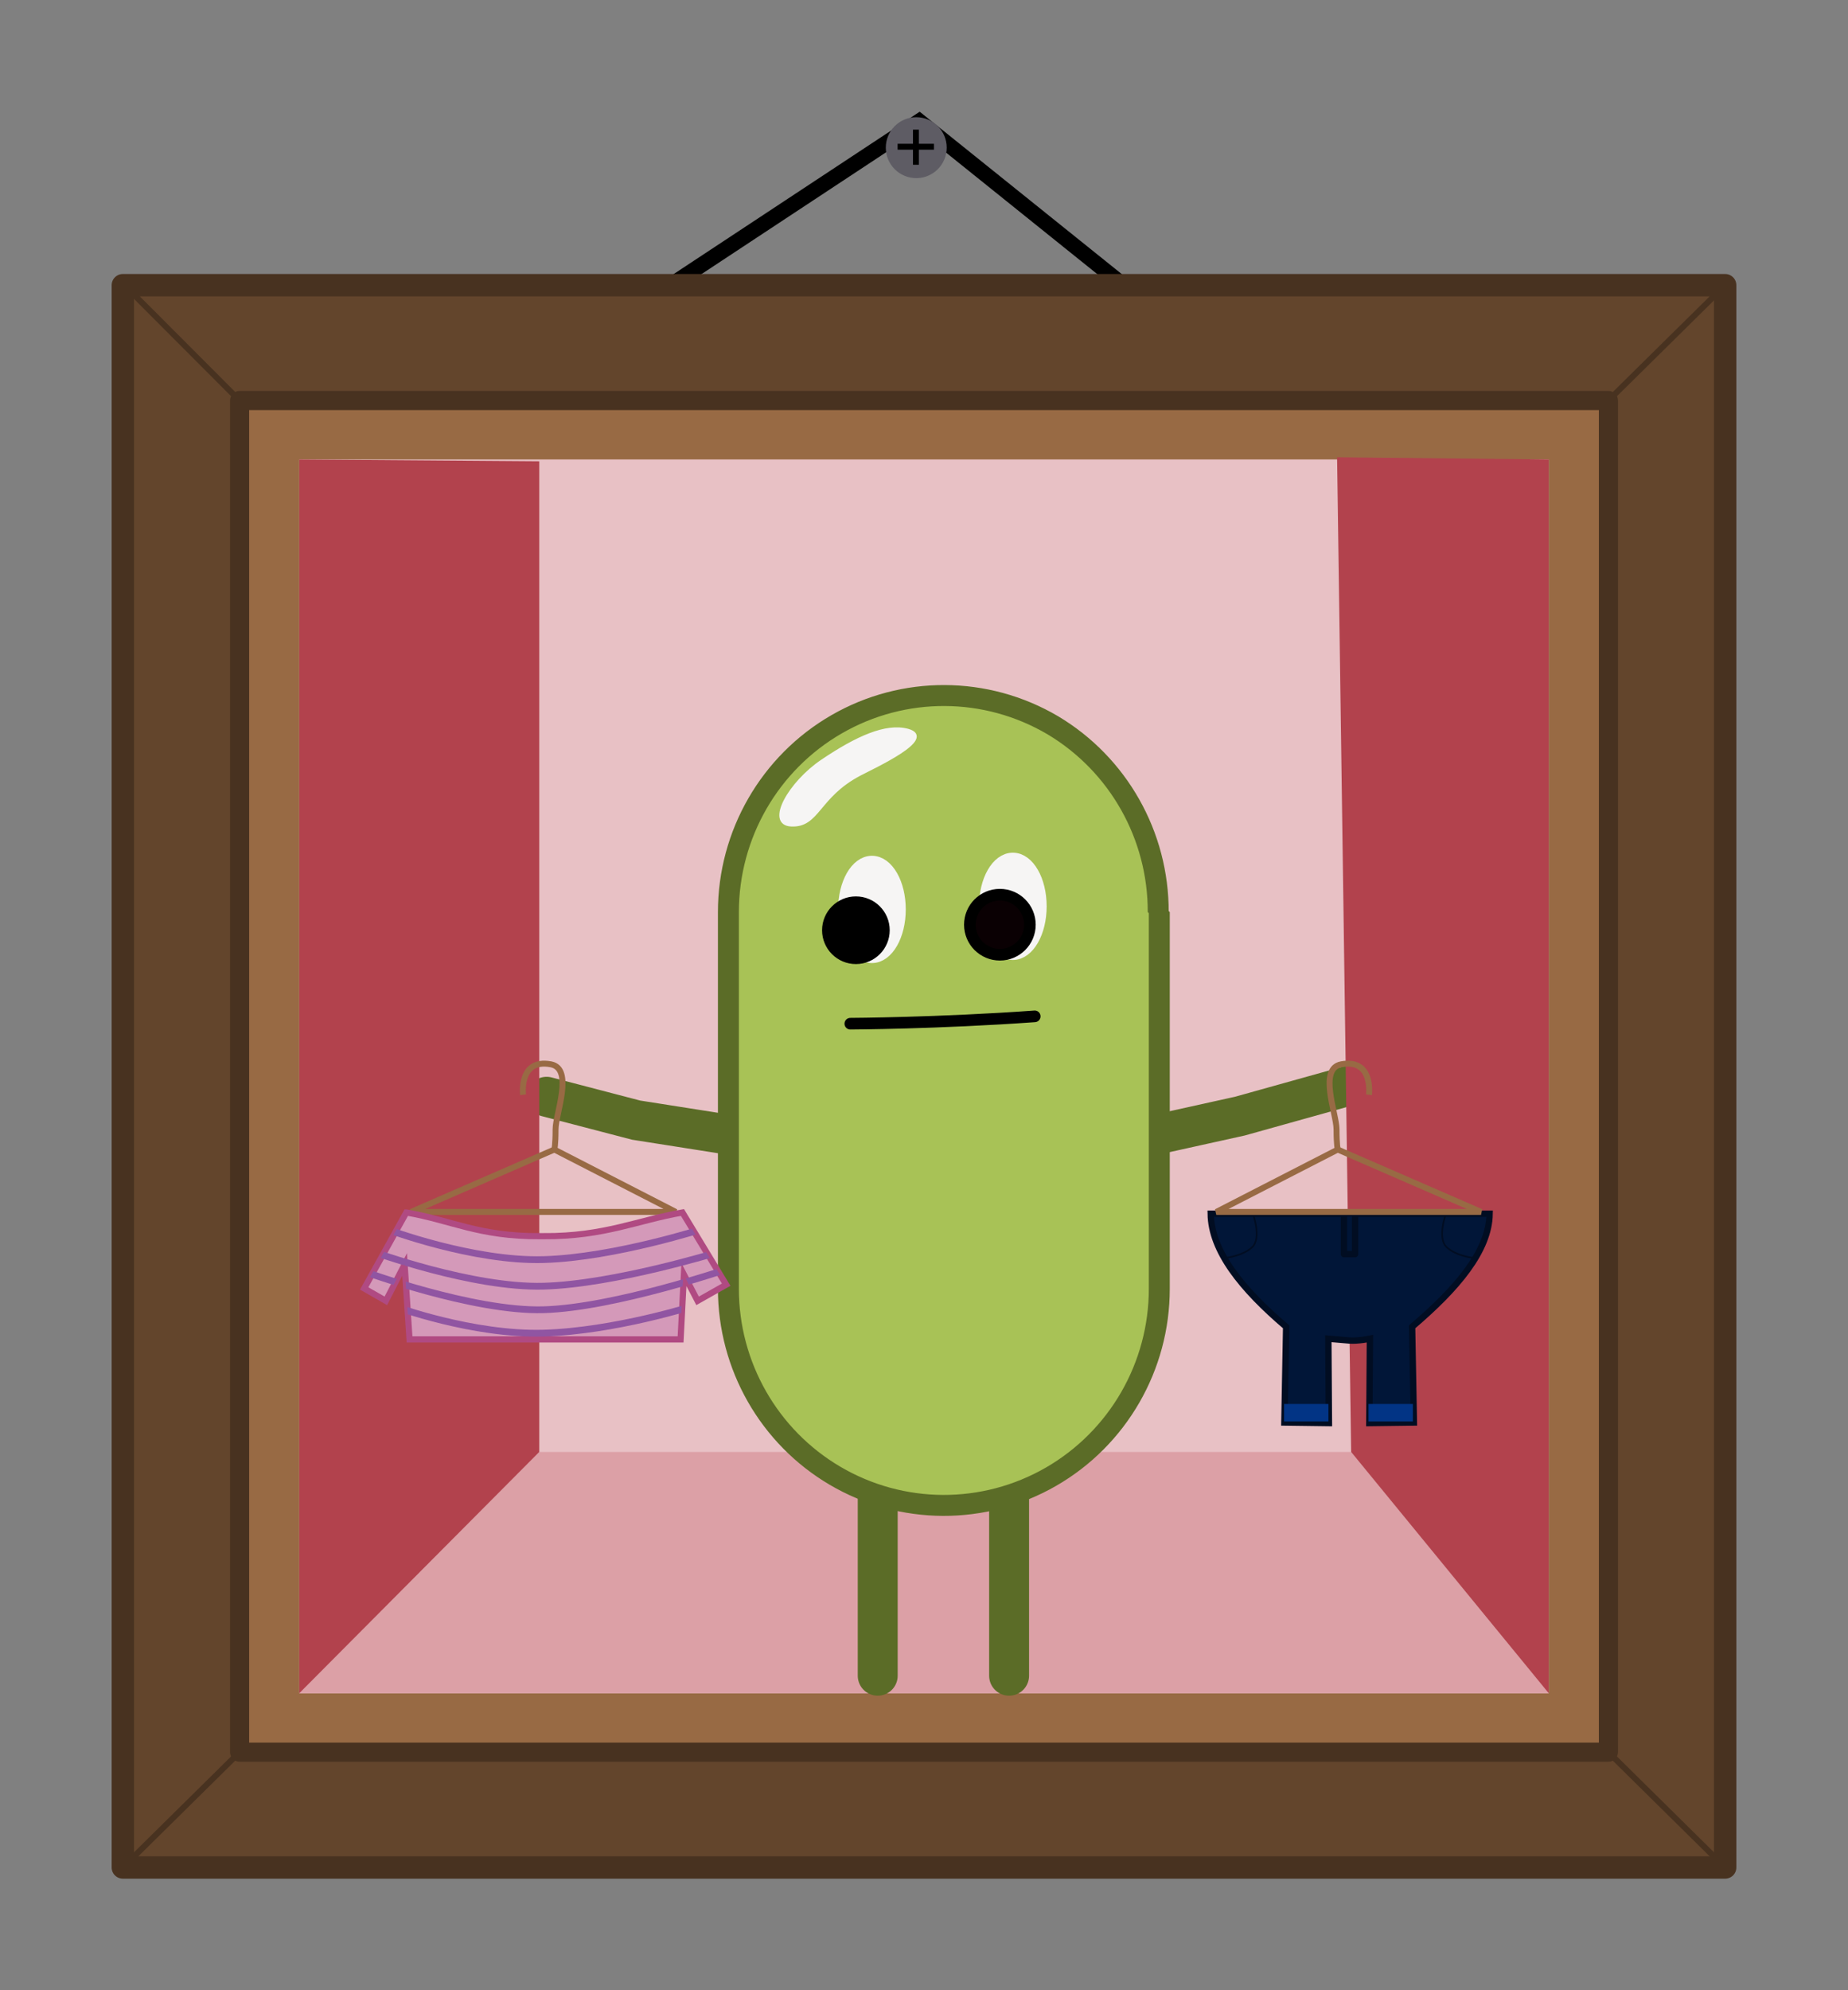 <?xml version="1.0" encoding="UTF-8" standalone="no"?>
<svg
   xmlns:osb="http://www.openswatchbook.org/uri/2009/osb"
   xmlns:dc="http://purl.org/dc/elements/1.1/"
   xmlns:cc="http://creativecommons.org/ns#"
   xmlns:rdf="http://www.w3.org/1999/02/22-rdf-syntax-ns#"
   xmlns:svg="http://www.w3.org/2000/svg"
   xmlns="http://www.w3.org/2000/svg"
   xmlns:sodipodi="http://sodipodi.sourceforge.net/DTD/sodipodi-0.dtd"
   xmlns:inkscape="http://www.inkscape.org/namespaces/inkscape"
   sodipodi:docname="badge.svg"
   inkscape:version="1.0 (4035a4fb49, 2020-05-01)"
   id="svg8"
   version="1.1"
   viewBox="0 0 82.766 89.105"
   height="89.105mm"
   width="82.766mm">
  <rect x="0" y="0" width="82.766" height="89.105" fill="#808080" stroke="none"/>
  <defs
     id="defs2">
    <linearGradient
       id="linearGradient1495"
       osb:paint="solid">
      <stop
         style="stop-color:#a22522;stop-opacity:1;"
         offset="0"
         id="stop1493" />
    </linearGradient>
    <linearGradient
       id="linearGradient1489"
       osb:paint="solid">
      <stop
         style="stop-color:#c29979;stop-opacity:1;"
         offset="0"
         id="stop1487" />
    </linearGradient>
    <linearGradient
       id="linearGradient1483"
       osb:paint="solid">
      <stop
         style="stop-color:#f3d9b1;stop-opacity:1;"
         offset="0"
         id="stop1481" />
    </linearGradient>
    <linearGradient
       id="linearGradient1477"
       osb:paint="solid">
      <stop
         style="stop-color:#a8c256;stop-opacity:1;"
         offset="0"
         id="stop1475" />
    </linearGradient>
    <inkscape:path-effect
       effect="simplify"
       id="path-effect1279"
       is_visible="true"
       lpeversion="1"
       steps="1"
       threshold="0.001"
       smooth_angles="360"
       helper_size="0"
       simplify_individual_paths="false"
       simplify_just_coalesce="false" />
    <inkscape:path-effect
       simplify_just_coalesce="false"
       simplify_individual_paths="false"
       helper_size="0"
       smooth_angles="360"
       threshold="0.001"
       steps="1"
       lpeversion="1"
       is_visible="true"
       id="path-effect1275"
       effect="simplify" />
    <linearGradient
       id="linearGradient1155">
      <stop
         id="stop1153"
         offset="0"
         style="stop-color:#cccccc;stop-opacity:1;" />
    </linearGradient>
    <linearGradient
       gradientTransform="matrix(0.268,0,0,0.127,-1.365,12.51)"
       id="linearGradient1149"
       osb:paint="solid">
      <stop
         id="stop1147"
         offset="0"
         style="stop-color:#878787;stop-opacity:1;" />
    </linearGradient>
    <linearGradient
       gradientTransform="matrix(0.268,0,0,0.127,-1.365,12.51)"
       id="linearGradient1143">
      <stop
         id="stop1141"
         offset="0"
         style="stop-color:#dddddd;stop-opacity:1;" />
    </linearGradient>
    <linearGradient
       id="linearGradient1137">
      <stop
         id="stop1135"
         offset="0"
         style="stop-color:#1fe633;stop-opacity:1;" />
    </linearGradient>
    <linearGradient
       id="linearGradient1131">
      <stop
         id="stop1129"
         offset="0"
         style="stop-color:#77ff77;stop-opacity:1;" />
    </linearGradient>
    <linearGradient
       osb:paint="solid"
       id="linearGradient942">
      <stop
         id="stop940"
         offset="0"
         style="stop-color:#c33149;stop-opacity:1;" />
    </linearGradient>
    <clipPath
       clipPathUnits="userSpaceOnUse"
       id="clipPath906">
      <path
         sodipodi:nodetypes="ccccccscccccccccc"
         d="m 54.659,94.176 -11.658,16.184 8.232,7.082 2.974,-9.42 0.393,6.708 -0.039,29.584 c 0,0 14.972,2.81 22.396,2.81 7.423,0 21.999,-3.339 21.999,-3.339 l 0.358,-29.055 0.393,-6.708 3.443,8.859 8.325,-7.736 L 99.255,94.176 H 97.478 C 89.989,95.249 81.419,96.654 76.957,96.795 72.495,96.654 63.925,95.249 56.436,94.176 Z"
         style="fill:#241f31;stroke:#000000;stroke-width:1;stroke-linecap:butt;stroke-linejoin:miter;stroke-miterlimit:4;stroke-dasharray:none;stroke-opacity:1"
         id="path908" />
    </clipPath>
    <clipPath
       clipPathUnits="userSpaceOnUse"
       id="clipPath910">
      <path
         sodipodi:nodetypes="ccccccscccccccccc"
         d="m 54.659,94.176 -11.658,16.184 8.232,7.082 2.974,-9.42 0.393,6.708 -0.039,29.584 c 0,0 14.972,2.81 22.396,2.81 7.423,0 21.999,-3.339 21.999,-3.339 l 0.358,-29.055 0.393,-6.708 3.443,8.859 8.325,-7.736 L 99.255,94.176 H 97.478 C 89.989,95.249 81.419,96.654 76.957,96.795 72.495,96.654 63.925,95.249 56.436,94.176 Z"
         style="fill:#241f31;stroke:#000000;stroke-width:1;stroke-linecap:butt;stroke-linejoin:miter;stroke-miterlimit:4;stroke-dasharray:none;stroke-opacity:1"
         id="path912" />
    </clipPath>
    <clipPath
       clipPathUnits="userSpaceOnUse"
       id="clipPath914">
      <path
         sodipodi:nodetypes="ccccccscccccccccc"
         d="m 54.659,94.176 -11.658,16.184 8.232,7.082 2.974,-9.42 0.393,6.708 -0.039,29.584 c 0,0 14.972,2.81 22.396,2.81 7.423,0 21.999,-3.339 21.999,-3.339 l 0.358,-29.055 0.393,-6.708 3.443,8.859 8.325,-7.736 L 99.255,94.176 H 97.478 C 89.989,95.249 81.419,96.654 76.957,96.795 72.495,96.654 63.925,95.249 56.436,94.176 Z"
         style="fill:#241f31;stroke:#000000;stroke-width:1;stroke-linecap:butt;stroke-linejoin:miter;stroke-miterlimit:4;stroke-dasharray:none;stroke-opacity:1"
         id="path916" />
    </clipPath>
    <clipPath
       clipPathUnits="userSpaceOnUse"
       id="clipPath918">
      <path
         sodipodi:nodetypes="ccccccscccccccccc"
         d="m 54.659,94.176 -11.658,16.184 8.232,7.082 2.974,-9.42 0.393,6.708 -0.039,29.584 c 0,0 14.972,2.81 22.396,2.81 7.423,0 21.999,-3.339 21.999,-3.339 l 0.358,-29.055 0.393,-6.708 3.443,8.859 8.325,-7.736 L 99.255,94.176 H 97.478 C 89.989,95.249 81.419,96.654 76.957,96.795 72.495,96.654 63.925,95.249 56.436,94.176 Z"
         style="fill:#241f31;stroke:#000000;stroke-width:1;stroke-linecap:butt;stroke-linejoin:miter;stroke-miterlimit:4;stroke-dasharray:none;stroke-opacity:1"
         id="path920" />
    </clipPath>
    <clipPath
       clipPathUnits="userSpaceOnUse"
       id="clipPath922">
      <path
         sodipodi:nodetypes="ccccccscccccccccc"
         d="m 54.659,94.176 -11.658,16.184 8.232,7.082 2.974,-9.42 0.393,6.708 -0.039,29.584 c 0,0 14.972,2.81 22.396,2.81 7.423,0 21.999,-3.339 21.999,-3.339 l 0.358,-29.055 0.393,-6.708 3.443,8.859 8.325,-7.736 L 99.255,94.176 H 97.478 C 89.989,95.249 81.419,96.654 76.957,96.795 72.495,96.654 63.925,95.249 56.436,94.176 Z"
         style="fill:#241f31;stroke:#000000;stroke-width:1;stroke-linecap:butt;stroke-linejoin:miter;stroke-miterlimit:4;stroke-dasharray:none;stroke-opacity:1"
         id="path924" />
    </clipPath>
    <clipPath
       clipPathUnits="userSpaceOnUse"
       id="clipPath926">
      <path
         sodipodi:nodetypes="ccccccscccccccccc"
         d="m 54.659,94.176 -11.658,16.184 8.232,7.082 2.974,-9.42 0.393,6.708 -0.039,29.584 c 0,0 14.972,2.81 22.396,2.81 7.423,0 21.999,-3.339 21.999,-3.339 l 0.358,-29.055 0.393,-6.708 3.443,8.859 8.325,-7.736 L 99.255,94.176 H 97.478 C 89.989,95.249 81.419,96.654 76.957,96.795 72.495,96.654 63.925,95.249 56.436,94.176 Z"
         style="fill:#241f31;stroke:#000000;stroke-width:1;stroke-linecap:butt;stroke-linejoin:miter;stroke-miterlimit:4;stroke-dasharray:none;stroke-opacity:1"
         id="path928" />
    </clipPath>
    <clipPath
       clipPathUnits="userSpaceOnUse"
       id="clipPath1250">
      <rect
         y="131.41"
         x="72.927"
         height="55.235"
         width="55.959"
         id="rect1252"
         style="fill:#f8e45c;fill-rule:evenodd;stroke:none;stroke-width:0.781;stroke-linejoin:round;stroke-opacity:1" />
    </clipPath>
    <linearGradient
       osb:paint="solid"
       id="linearGradient1636">
      <stop
         id="stop1634"
         offset="0"
         style="stop-color:#e8c1c5;stop-opacity:1;" />
    </linearGradient>
    <linearGradient
       gradientTransform="matrix(-1,0,0,1,153.16,9.9999983e-6)"
       osb:paint="solid"
       id="linearGradient1630">
      <stop
         id="stop1628"
         offset="0"
         style="stop-color:#d499b9;stop-opacity:1;" />
    </linearGradient>
    <linearGradient
       gradientTransform="translate(-2.007298e-7,11.926)"
       osb:paint="solid"
       id="linearGradient1624">
      <stop
         id="stop1622"
         offset="0"
         style="stop-color:#9055a2;stop-opacity:1;" />
    </linearGradient>
    <linearGradient
       osb:paint="solid"
       id="linearGradient1618">
      <stop
         id="stop1616"
         offset="0"
         style="stop-color:#2e294e;stop-opacity:1;" />
    </linearGradient>
    <linearGradient
       gradientTransform="matrix(-0.265,0,0,0.265,78.859,44.878)"
       osb:paint="solid"
       id="linearGradient1612">
      <stop
         id="stop1610"
         offset="0"
         style="stop-color:#011638;stop-opacity:1;" />
    </linearGradient>
    <clipPath
       id="clipPath1694"
       clipPathUnits="userSpaceOnUse">
      <path
         id="path1696"
         style="fill:url(#linearGradient1630);stroke:#b04a82;stroke-width:1;stroke-linecap:butt;stroke-linejoin:miter;stroke-miterlimit:4;stroke-dasharray:none;stroke-opacity:1"
         d="m 54.647,94.176 -6.829,12.301 3.508,2.011 3.04,-5.893 0.798,12.133 h 21.039 0.753 22.123 l 0.541,-10.496 2.213,4.256 4.631,-2.619 -7.083,-11.693 c -7.253,1.247 -12.604,3.879 -22.424,3.842 v -0.007 c -0.128,0.002 -0.251,0.002 -0.377,0.003 -0.126,-0.001 -0.249,-7.94e-4 -0.377,-0.003 v 0.007 c -9.821,0.037 -14.304,-2.595 -21.556,-3.842 z"
         sodipodi:nodetypes="cccccccccccccccccc" />
    </clipPath>
  </defs>
  <sodipodi:namedview
     inkscape:window-maximized="1"
     inkscape:window-y="-8"
     inkscape:window-x="-8"
     inkscape:window-height="1017"
     inkscape:window-width="1920"
     lock-margins="true"
     fit-margin-bottom="5"
     fit-margin-right="5"
     fit-margin-left="5"
     fit-margin-top="5"
     showgrid="false"
     inkscape:document-rotation="0"
     inkscape:current-layer="layer1"
     inkscape:document-units="mm"
     inkscape:cy="220.98307"
     inkscape:cx="59.383376"
     inkscape:zoom="2.0838024"
     inkscape:pageshadow="2"
     inkscape:pageopacity="0.0"
     borderopacity="1.0"
     bordercolor="#666666"
     pagecolor="#ffffff"
     id="base" />
  <g
     transform="translate(-59.523,-110.841)"
     id="layer1"
     inkscape:groupmode="layer"
     inkscape:label="Ebene 1">
    <path
       style="fill:none;stroke:#000000;stroke-width:0.688;stroke-linecap:butt;stroke-linejoin:miter;stroke-miterlimit:4;stroke-dasharray:none;stroke-opacity:1"
       d="m 89.359,123.744 11.334,-7.477 9.602,7.713"
       id="path1180" />
    <g
       transform="matrix(0.507,0,0,0.507,62.086,104.523)"
       inkscape:label="Pants"
       id="layer3"
       style="display:inline" />
    <rect
       style="fill:#63452c;fill-rule:evenodd;stroke:#483220;stroke-width:1.002;stroke-linejoin:round;stroke-opacity:1"
       id="rect897"
       width="71.764"
       height="70.836"
       x="65.024"
       y="123.609" />
    <rect
       y="128.771"
       x="70.254"
       height="60.512"
       width="61.305"
       id="rect899"
       style="fill:#986a44;fill-rule:evenodd;stroke:#483220;stroke-width:0.856;stroke-linejoin:round;stroke-opacity:1" />
    <path
       style="fill:none;stroke:#483220;stroke-width:0.265px;stroke-linecap:butt;stroke-linejoin:miter;stroke-opacity:1"
       d="m 136.788,123.609 -5.23,5.162"
       id="path901" />
    <path
       style="fill:none;stroke:#483220;stroke-width:0.265px;stroke-linecap:butt;stroke-linejoin:miter;stroke-opacity:1"
       d="m 131.559,189.284 5.23,5.162"
       id="path903" />
    <path
       style="fill:none;stroke:#483220;stroke-width:0.265px;stroke-linecap:butt;stroke-linejoin:miter;stroke-opacity:1"
       d="m 65.024,194.446 5.23,-5.162"
       id="path905" />
    <path
       style="fill:none;stroke:#483220;stroke-width:0.265px;stroke-linecap:butt;stroke-linejoin:miter;stroke-opacity:1"
       d="m 65.255,123.765 4.998,5.007"
       id="path907" />
    <rect
       style="fill:url(#linearGradient1636);fill-rule:evenodd;stroke:none;stroke-width:0.781;stroke-linejoin:round;stroke-opacity:1"
       id="rect909"
       width="55.959"
       height="55.235"
       x="72.927"
       y="131.41" />
    <circle
       style="fill:#5e5c64;fill-rule:evenodd;stroke:none;stroke-width:0.688;stroke-linejoin:round;stroke-miterlimit:4;stroke-dasharray:none;stroke-opacity:1"
       id="path1188"
       cx="100.559"
       cy="117.452"
       r="1.364" />
    <path
       style="fill:none;stroke:#000000;stroke-width:0.265px;stroke-linecap:butt;stroke-linejoin:miter;stroke-opacity:1"
       d="m 100.545,116.645 v 1.572"
       id="path1194" />
    <path
       style="fill:none;stroke:#000000;stroke-width:0.265px;stroke-linecap:butt;stroke-linejoin:miter;stroke-opacity:1"
       d="m 99.724,117.41 h 1.628"
       id="path1196" />
    <path
       id="path1287"
       d="m 72.927,186.645 10.748,-10.801 h 36.362 l 8.849,10.801 z"
       style="fill:#dca0a6;fill-opacity:1;stroke:none;stroke-width:0.265px;stroke-linecap:butt;stroke-linejoin:miter;stroke-opacity:1" />
    <g
       transform="matrix(0.447,0,0,0.447,67.361,119.084)"
       style="display:inline;fill:url(#linearGradient1477);fill-opacity:1;stroke:#5b6c27;stroke-opacity:1"
       id="layer1-8"
       inkscape:label="Body">
      <path
         style="fill:url(#linearGradient1477);fill-opacity:1;stroke:#5b6c27;stroke-width:4;stroke-linecap:round;stroke-linejoin:miter;stroke-miterlimit:4;stroke-dasharray:none;stroke-opacity:1"
         d="M 55.976,95.281 46.202,93.744 37.232,91.403"
         id="path72"
         sodipodi:nodetypes="ccc" />
      <path
         sodipodi:nodetypes="ccc"
         id="path897"
         d="m 97.932,95.281 8.769,-1.939 11.986,-3.347"
         style="fill:url(#linearGradient1477);fill-opacity:1;stroke:#5b6c27;stroke-width:4;stroke-linecap:round;stroke-linejoin:miter;stroke-miterlimit:4;stroke-dasharray:none;stroke-opacity:1" />
      <path
         style="fill:url(#linearGradient1477);fill-opacity:1;stroke:#5b6c27;stroke-width:4;stroke-linecap:round;stroke-linejoin:miter;stroke-miterlimit:4;stroke-dasharray:none;stroke-opacity:1"
         d="m 70.408,131.121 v 18.268"
         id="path903-3" />
      <path
         id="path905-4"
         d="m 83.571,131.121 v 18.268"
         style="fill:url(#linearGradient1477);fill-opacity:1;stroke:#5b6c27;stroke-width:4;stroke-linecap:round;stroke-linejoin:miter;stroke-miterlimit:4;stroke-dasharray:none;stroke-opacity:1" />
      <path
         sodipodi:nodetypes="cccssccccc"
         id="path1031"
         style="fill:url(#linearGradient1477);fill-opacity:1;stroke:#5b6c27;stroke-width:2.099;stroke-linecap:round;stroke-linejoin:bevel;stroke-miterlimit:4;stroke-dasharray:none;stroke-opacity:1"
         d="M 66.295,54.094 C 59.585,57.96 55.447,65.139 55.447,72.912 v 37.725 c -1.26e-4,7.705 4.067,14.832 10.684,18.724 6.676,3.926 14.932,3.962 21.641,0.095 6.71,-3.867 10.848,-11.046 10.848,-18.819 V 72.912 h -0.108 C 98.535,65.229 94.512,58.107 87.936,54.189 81.26,50.263 73.004,50.227 66.295,54.094 Z" />
      <path
         id="path1061"
         style="fill:#f6f5f4;fill-opacity:1;stroke:#f6f5f4;stroke-width:0.335;stroke-linecap:round;stroke-linejoin:bevel;stroke-miterlimit:4;stroke-dasharray:none;stroke-opacity:1"
         d="m 68.584,59.1 c -4.216,2.213 -4.137,5.204 -6.849,5.069 -2.436,-0.121 -0.148,-4.19 3.137,-6.4 3.442,-2.315 6.368,-3.649 8.551,-3.052 2.817,0.771 -3.336,3.593 -4.838,4.382 z"
         sodipodi:nodetypes="sssss" />
    </g>
    <g
       transform="matrix(0.447,0,0,0.447,84.389,139.122)"
       inkscape:label="Face"
       id="layer4"
       style="display:inline">
      <g
         id="g1049"
         transform="translate(-41.279,-41.35)"
         style="display:inline">
        <path
           sodipodi:nodetypes="cc"
           id="path1033"
           d="m 70.847,80.608 c 0,0 8.83,-0.041 18.477,-0.736"
           style="fill:none;stroke:#000000;stroke-width:1.165;stroke-linecap:round;stroke-linejoin:miter;stroke-miterlimit:4;stroke-dasharray:none;stroke-opacity:1" />
        <g
           id="g1047">
          <g
             id="g1039">
            <ellipse
               ry="4.644"
               rx="2.659"
               style="fill:#f6f5f4;fill-opacity:1;stroke:#f6f5f4;stroke-width:1.459;stroke-linecap:round;stroke-linejoin:bevel;stroke-miterlimit:4;stroke-dasharray:none;stroke-opacity:1"
               id="ellipse1035"
               cx="73.014"
               cy="69.163" />
            <circle
               r="2.806"
               cy="71.248"
               cx="71.406"
               id="circle1037"
               style="fill:#000000;fill-opacity:1;stroke:#000000;stroke-width:1.165;stroke-linecap:round;stroke-linejoin:bevel;stroke-miterlimit:4;stroke-dasharray:none;stroke-opacity:1" />
          </g>
          <g
             id="g1045">
            <ellipse
               cy="68.854"
               cx="87.131"
               id="ellipse1041"
               style="fill:#f6f5f4;fill-opacity:1;stroke:#f6f5f4;stroke-width:1.459;stroke-linecap:round;stroke-linejoin:bevel;stroke-miterlimit:4;stroke-dasharray:none;stroke-opacity:1"
               rx="2.659"
               ry="4.644" />
            <circle
               r="3.007"
               cy="70.694"
               cx="85.832"
               id="circle1043"
               style="fill:#0a0003;fill-opacity:1;stroke:#000000;stroke-width:1.165;stroke-linecap:round;stroke-linejoin:bevel;stroke-miterlimit:4;stroke-dasharray:none;stroke-opacity:1" />
          </g>
        </g>
      </g>
    </g>
    <path
       id="path1291"
       d="m 120.036,175.844 8.849,10.801 v -55.235 l -9.478,-0.098 z"
       style="fill:#b2424d;fill-opacity:1;stroke:none;stroke-width:0.265px;stroke-linecap:butt;stroke-linejoin:miter;stroke-opacity:1" />
    <g
       transform="matrix(0.284,0,0,0.284,98.073,132.563)"
       inkscape:label="Pants"
       id="layer3-1"
       style="display:inline">
      <g
         transform="translate(-1.2708333e-6)"
         style="display:inline"
         id="g1663">
        <path
           sodipodi:nodetypes="cccccsccccccc"
           transform="matrix(0.265,0,0,0.265,38.136,44.878)"
           d="m 64.359,264 c 0.28,22.164 18.285,44.645 44.889,67.279 l -1.061,56.922 26.516,0.354 -0.354,-50.205 12.373,1.061 c 5.217,0.447 12.373,-1.059 12.373,-1.059 l -0.354,50.203 26.518,-0.354 -1.062,-56.922 C 210.801,308.645 230.058,286.164 230.338,264 h -83.615 z"
           style="fill:url(#linearGradient1612);stroke:#010d22;stroke-width:3.78;stroke-linecap:butt;stroke-linejoin:miter;stroke-miterlimit:4;stroke-dasharray:none;stroke-opacity:1"
           id="path1640" />
        <rect
           y="114.728"
           x="76.203"
           height="6.482"
           width="1.753"
           id="rect1645"
           style="fill:url(#linearGradient1612);fill-opacity:0.532;fill-rule:evenodd;stroke:#010d22;stroke-width:1;stroke-linecap:round;stroke-linejoin:round;stroke-miterlimit:4;stroke-dasharray:none;stroke-opacity:1" />
        <path
           id="path1647"
           d="m 61.803,114.728 c 0,0 1.497,3.956 -0.094,5.406 -1.59,1.45 -4.35,1.684 -4.35,1.684"
           style="fill:none;stroke:#010d22;stroke-width:0.265px;stroke-linecap:butt;stroke-linejoin:miter;stroke-opacity:1" />
        <path
           style="fill:none;stroke:#010d22;stroke-width:0.265px;stroke-linecap:butt;stroke-linejoin:miter;stroke-opacity:1"
           d="m 92.324,114.728 c 0,0 -1.497,3.956 0.094,5.406 1.59,1.45 4.35,1.684 4.35,1.684"
           id="path1649" />
        <rect
           y="144.83"
           x="66.761"
           height="2.76"
           width="6.996"
           id="rect1651"
           style="fill:#023485;fill-opacity:1;fill-rule:evenodd;stroke:none;stroke-width:1;stroke-linecap:round;stroke-linejoin:round;stroke-miterlimit:4;stroke-dasharray:none;stroke-opacity:1" />
        <rect
           style="fill:#023485;fill-opacity:1;fill-rule:evenodd;stroke:none;stroke-width:1;stroke-linecap:round;stroke-linejoin:round;stroke-miterlimit:4;stroke-dasharray:none;stroke-opacity:1"
           id="rect1653"
           width="6.996"
           height="2.76"
           x="80.073"
           y="144.83" />
      </g>
    </g>
    <g
       transform="translate(-36.396,77.566)"
       id="layer5"
       inkscape:label="Hat"
       style="display:inline" />
    <path
       id="path1289"
       d="m 83.675,175.844 v -44.352 l -10.748,-0.081 v 55.235 z"
       style="fill:#b2424d;fill-opacity:1;stroke:none;stroke-width:0.265px;stroke-linecap:butt;stroke-linejoin:miter;stroke-opacity:1" />
    <g
       id="g1251">
      <path
         style="fill:none;stroke:#986a44;stroke-width:0.265px;stroke-linecap:butt;stroke-linejoin:miter;stroke-opacity:1"
         d="m 84.35,162.304 c 0,0 0.055,-0.19 0.055,-0.906 0,-0.698 0.83,-2.721 -0.217,-2.911 -1.442,-0.262 -1.238,1.365 -1.238,1.365"
         id="path1247"
         sodipodi:nodetypes="cssc" />
      <path
         style="fill:none;stroke:#986a44;stroke-width:0.265px;stroke-linecap:butt;stroke-linejoin:miter;stroke-opacity:1"
         d="m 84.35,162.304 -6.418,2.793 h 11.857 z"
         id="path1245"
         sodipodi:nodetypes="cccc" />
    </g>
    <g
       transform="matrix(0.276,0,0,0.276,62.632,139.108)"
       style="display:inline"
       inkscape:label="Shirt"
       id="layer2">
      <g
         transform="translate(-1.2708333e-6)"
         style="display:inline"
         id="g1704">
        <path
           sodipodi:nodetypes="cccccccccccccccccc"
           transform="matrix(0.265,0,0,0.265,38.136,44.878)"
           d="M 62.402,186.322 36.594,232.814 49.852,240.416 61.342,218.143 64.359,264 h 79.516 2.848 83.615 l 2.043,-39.67 8.365,16.086 17.502,-9.9 -26.772,-44.194 c -27.411,4.713 -47.637,14.661 -84.754,14.521 v -0.025 c -0.483,0.008 -0.947,0.007 -1.424,0.012 -0.476,-0.005 -0.941,-0.003 -1.424,-0.012 v 0.025 c -37.117,0.139 -54.061,-9.808 -81.473,-14.521 z"
           style="fill:url(#linearGradient1630);stroke:#b04a82;stroke-width:3.78;stroke-linecap:butt;stroke-linejoin:miter;stroke-miterlimit:4;stroke-dasharray:none;stroke-opacity:1;paint-order:stroke markers fill"
           id="path1672" />
        <g
           clip-path="url(#clipPath1694)"
           style="stroke-width:1.1;stroke-miterlimit:4;stroke-dasharray:none;paint-order:markers fill stroke"
           id="g1690">
          <path
             style="fill:none;stroke:url(#linearGradient1624);stroke-width:1.1;stroke-linecap:butt;stroke-linejoin:miter;stroke-miterlimit:4;stroke-dasharray:none;stroke-opacity:1;paint-order:markers fill stroke"
             d="m 51.462,96.947 c 0,0 13.978,5.28 25.495,4.949 11.516,-0.331 26.187,-5.097 26.187,-5.097"
             id="path1678"
             sodipodi:nodetypes="csc" />
          <path
             id="path1680"
             d="m 49.123,100.558 c 0,0 16.317,5.982 27.834,5.651 11.516,-0.331 28.292,-5.518 28.292,-5.518"
             style="fill:none;stroke:url(#linearGradient1624);stroke-width:1.1;stroke-linecap:butt;stroke-linejoin:miter;stroke-miterlimit:4;stroke-dasharray:none;stroke-opacity:1;paint-order:markers fill stroke"
             sodipodi:nodetypes="csc" />
          <path
             style="fill:none;stroke:url(#linearGradient1624);stroke-width:1.1;stroke-linecap:butt;stroke-linejoin:miter;stroke-miterlimit:4;stroke-dasharray:none;stroke-opacity:1;paint-order:markers fill stroke"
             d="m 47.393,103.676 c 0,0 18.048,6.683 29.564,6.353 11.516,-0.331 30.069,-6.688 30.069,-6.688"
             id="path1682"
             sodipodi:nodetypes="csc" />
          <path
             id="path1684"
             d="m 52.771,109.481 c 0,0 12.669,4.672 24.185,4.341 11.516,-0.331 24.41,-4.443 24.41,-4.443"
             style="fill:none;stroke:url(#linearGradient1624);stroke-width:1.1;stroke-linecap:butt;stroke-linejoin:miter;stroke-miterlimit:4;stroke-dasharray:none;stroke-opacity:1;paint-order:markers fill stroke" />
        </g>
      </g>
    </g>
    <g
       transform="matrix(-1,0,0,1,203.787,0)"
       id="g1257">
      <path
         sodipodi:nodetypes="cssc"
         id="path1253"
         d="m 84.35,162.304 c 0,0 0.055,-0.19 0.055,-0.906 0,-0.698 0.83,-2.721 -0.217,-2.911 -1.442,-0.262 -1.238,1.365 -1.238,1.365"
         style="fill:none;stroke:#986a44;stroke-width:0.265px;stroke-linecap:butt;stroke-linejoin:miter;stroke-opacity:1" />
      <path
         sodipodi:nodetypes="cccc"
         id="path1255"
         d="m 84.35,162.304 -6.418,2.793 h 11.857 z"
         style="fill:none;stroke:#986a44;stroke-width:0.265px;stroke-linecap:butt;stroke-linejoin:miter;stroke-opacity:1" />
    </g>
  </g>
</svg>
